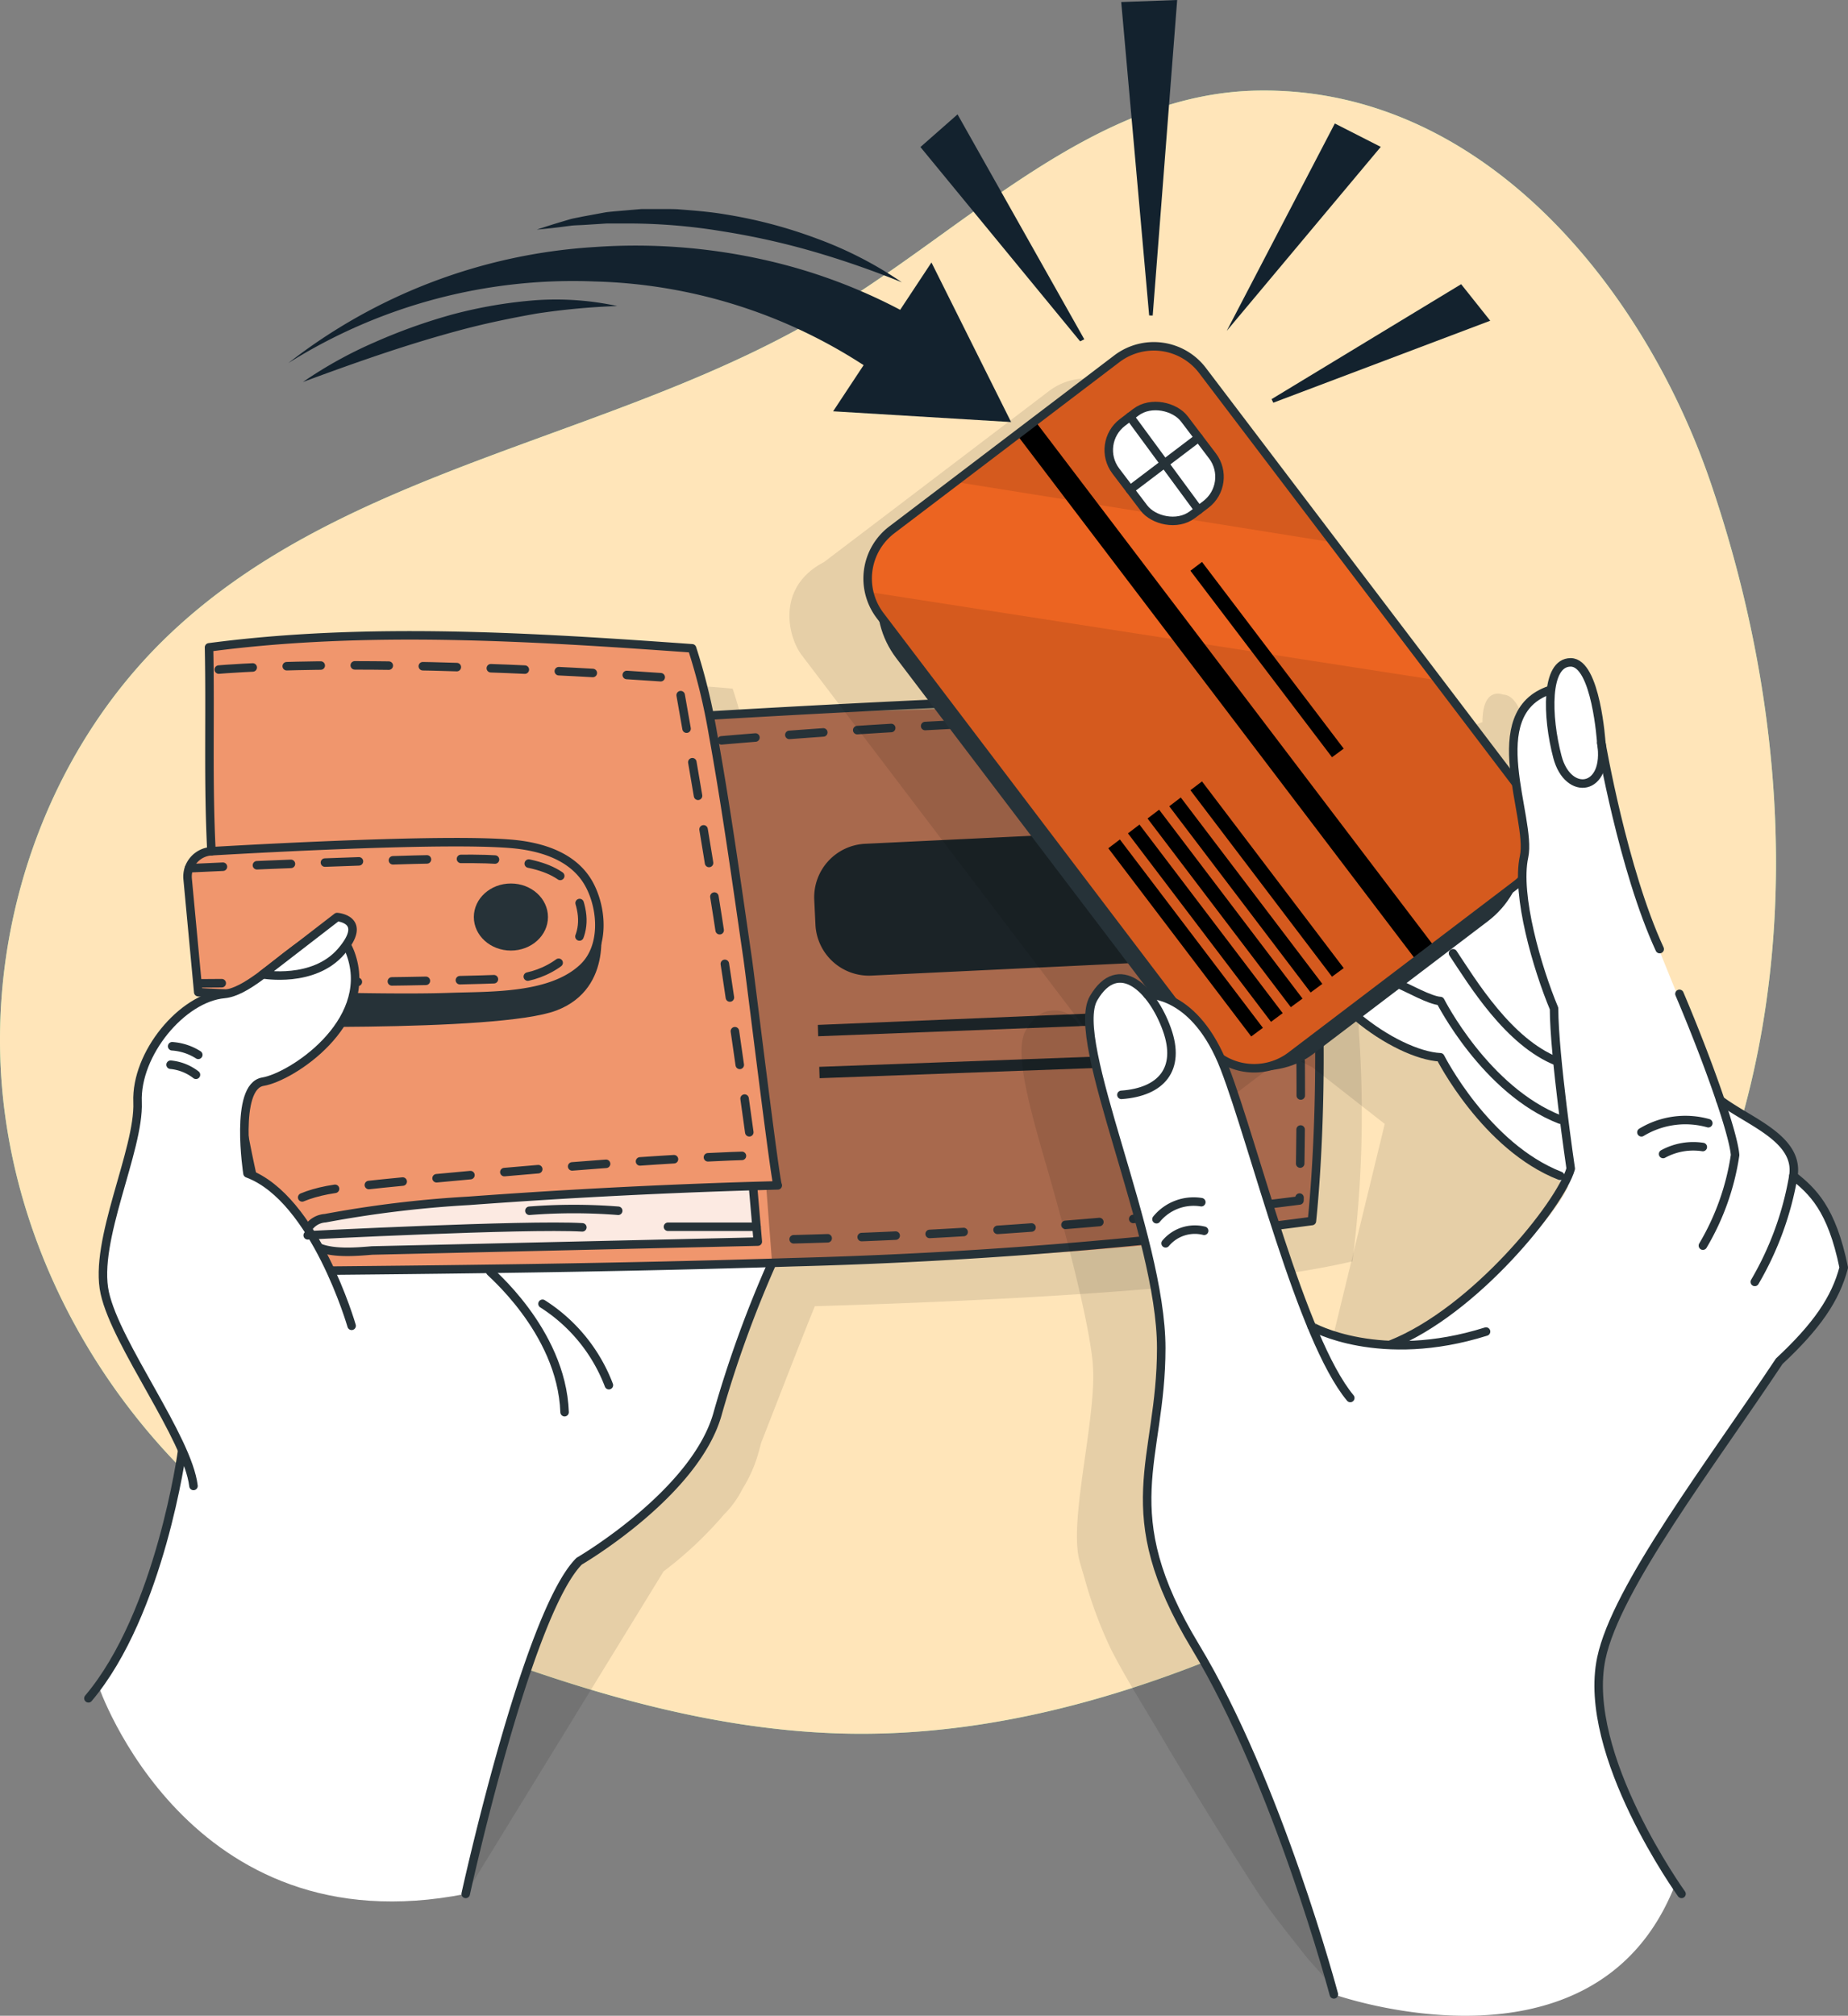 <svg xmlns="http://www.w3.org/2000/svg" width="217.249" height="236.862" viewBox="0 0 217.249 236.862">
  <rect x="0" y="0" width="217.249" height="236.862" fill="#808080" stroke="none"/>
  <g id="Group_1884" data-name="Group 1884" transform="translate(-42.196 -19.676)">
    <g id="Background_Simple" data-name="Background Simple" transform="translate(42.196 19.676)">
      <g id="Group_1868" data-name="Group 1868" transform="translate(0 10.638)">
        <path id="Path_1284" data-name="Path 1284" d="M190.034,40.081c-19.195.331-34,16.028-50.429,25.957-24.818,15-56.687,18.041-77.644,38.081-14.349,13.721-21.446,34.4-19.427,54.148s12.85,38.265,28.537,50.434c10,7.759,21.743,12.989,33.723,17.079,12.141,4.146,24.781,7.213,37.61,7.374,17.781.224,35.247-5.152,51.331-12.737C204.92,215.143,215.7,208.7,224.5,200.006a86.094,86.094,0,0,0,19.049-29.133c10.79-26.789,9.072-57.487-.28-84.811C235.532,63.461,216.614,39.623,190.034,40.081Z" transform="translate(-42.196 -40.075)" fill="#92e3a9"/>
        <path id="Path_1285" data-name="Path 1285" d="M190.034,40.081c-19.195.331-34,16.028-50.429,25.957-24.818,15-56.687,18.041-77.644,38.081-14.349,13.721-21.446,34.4-19.427,54.148s12.85,38.265,28.537,50.434c10,7.759,21.743,12.989,33.723,17.079,12.141,4.146,24.781,7.213,37.61,7.374,17.781.224,35.247-5.152,51.331-12.737C204.92,215.143,215.7,208.7,224.5,200.006a86.094,86.094,0,0,0,19.049-29.133c10.79-26.789,9.072-57.487-.28-84.811C235.532,63.461,216.614,39.623,190.034,40.081Z" transform="translate(-42.196 -40.075)" fill="#ffe5b9"/>
      </g>
      <g id="Group_1869" data-name="Group 1869" transform="translate(108.205)">
        <path id="Path_1286" data-name="Path 1286" d="M298.219,56.742c-1.083-12.14-2.166-24.281-3.285-36.827l6.578-.239c-.978,12.609-1.927,24.843-2.876,37.077Z" transform="translate(-271.33 -19.676)" fill="#13222e"/>
        <path id="Path_1287" data-name="Path 1287" d="M318.716,71.868,331.425,47.5l5.4,2.748Z" transform="translate(-282.709 -32.989)" fill="#13222e"/>
        <path id="Path_1288" data-name="Path 1288" d="M268.45,72.115,249.675,49.285l4.363-3.838,14.9,26.427Z" transform="translate(-249.675 -32.007)" fill="#13222e"/>
        <path id="Path_1289" data-name="Path 1289" d="M328.824,97.215l22.288-13.508L354.53,88l-25.5,9.633Z" transform="translate(-287.546 -50.313)" fill="#13222e"/>
      </g>
    </g>
    <g id="Wallet" transform="translate(52.591 94.13)">
      <g id="Group_1875" data-name="Group 1875">
        <path id="Path_1290" data-name="Path 1290" d="M214.988,213.514c-.138-3.929-.393-8.118-.816-12.453-.568-8.653-1.654-16.739-3.622-21.821v0h0v0h-.009c-10.813-2.215-67.061,1.889-67.1,1.892l-.354-1.563c-.045-.208-.093-.415-.141-.622l-.246-1.089-.071-.248c-.364-1.47-.774-2.928-1.257-4.371h0s-42.64-3.808-56.784-.115v0h0c0,.124,0,.244.005.368l.042,3.492c.041,6.754-.115,13.087.235,20.048v.048h-.006a1.4,1.4,0,0,0-.207.022,2.983,2.983,0,0,0-2.431,1.976h0a2.982,2.982,0,0,0-.154,1.261l.2,2.17c0,.035,0,.068.008.1.522,5.538,1.033,11.025,1.033,11.025h.006c.018.009.267.026.712.05l2.342.163c-4.985.463-10.417,7.043-10.19,12.7s-5.214,16.316-3.854,22.438c1.062,4.779,6.407,12.459,9.024,18.295q-.094.537-.206,1.158L69.469,291.881c.781-1.148,7.809,29.465,40.522,22.983l23.265-37.9h0a45.03,45.03,0,0,0,7.084-6.66,11.526,11.526,0,0,0,2.194-3.034v0a16.233,16.233,0,0,0,1.885-4.277q.155-.588.325-1.186c1.9-4.834,4.436-11.433,6.292-16,24.495-.725,50.246-2.222,63.172-5.265l.029,0A136.673,136.673,0,0,0,214.988,213.514ZM89.1,234.931a36.859,36.859,0,0,1-.361-4.262q.429,2.251.925,4.5C89.481,235.085,89.295,235,89.1,234.931Z" transform="translate(-65.64 -166.777)" opacity="0.1"/>
        <g id="Group_1874" data-name="Group 1874">
          <g id="Group_1870" data-name="Group 1870" transform="translate(0 39.22)">
            <path id="Path_1291" data-name="Path 1291" d="M64.361,322.031s10.473,30.958,43.186,24.476c0,0,7.258-34.078,13.341-39.095,3.924-3.236,12.588-9.036,14.437-13.233,1.886-4.279,9.289-24.137,10.729-26.537s-15.6-30-15.6-30l-35.9,18.523L74.571,291.649S70.74,314.559,64.361,322.031Z" transform="translate(-63.196 -237.64)" fill="#fff"/>
            <path id="Path_1292" data-name="Path 1292" d="M73.153,346.429s-2.562,19.145-11.026,29.148" transform="translate(-62.127 -289.693)" fill="none" stroke="#263238" stroke-linecap="round" stroke-linejoin="round" stroke-width="1"/>
            <path id="Path_1293" data-name="Path 1293" d="M147.169,378.359s7.22-32.973,13.341-39.095c0,0,13.829-8.046,16.323-17.512A134.192,134.192,0,0,1,183.2,304.21" transform="translate(-102.817 -269.492)" fill="none" stroke="#263238" stroke-linecap="round" stroke-linejoin="round" stroke-width="1"/>
            <path id="Path_1294" data-name="Path 1294" d="M152.732,306.2c-.536-.332,8.368,6.8,8.714,16.5" transform="translate(-105.468 -270.438)" fill="none" stroke="#263238" stroke-linecap="round" stroke-linejoin="round" stroke-width="1"/>
          </g>
          <path id="Path_1295" data-name="Path 1295" d="M216.8,231.457c-28.83,6.8-121.682,5.888-121.682,5.888-.782-1.648-1.726-5.8-2.639-10.608-1.825-9.653-3.531-21.956-3.531-21.956l-3.072-.214s-.511-5.486-1.033-11.025,2.587-5.533,2.587-5.533l-.224-19.171-.057-4.788c14.144-3.692,56.784.115,56.784.115l1.33,4.621.741,3.275,67.11-1.893C219.276,186.079,216.8,231.457,216.8,231.457Z" transform="translate(-72.968 -162.438)" fill="#f0966d"/>
          <g id="Group_1871" data-name="Group 1871" transform="translate(85.026 22.571)">
            <path id="Rectangle_1524" data-name="Rectangle 1524" d="M6.294,0H44.285a6.294,6.294,0,0,1,6.294,6.294V9.212a6.293,6.293,0,0,1-6.293,6.293H6.293A6.293,6.293,0,0,1,0,9.212V6.294A6.294,6.294,0,0,1,6.294,0Z" transform="translate(0 2.425) rotate(-2.748)" fill="#263238"/>
            <path id="Path_1296" data-name="Path 1296" d="M277.133,246.54l.137,1.486-50.681,1.963-.042-1.334Z" transform="translate(-225.824 -225.249)" fill="#263238"/>
            <path id="Path_1297" data-name="Path 1297" d="M277.531,256.451l.042,1.334L226.9,259.66l-.042-1.334Z" transform="translate(-225.971 -229.992)" fill="#263238"/>
          </g>
          <path id="Path_1298" data-name="Path 1298" d="M269.276,176.659s7.481,35.464,3.687,61.29c0,0-47.291,5.546-63.484,4.651l-.664-8.631,1.355-.211s-6.543-49.261-8.006-55.21C202.164,178.549,258.481,174.439,269.276,176.659Z" transform="translate(-129.131 -168.928)" opacity="0.3"/>
          <path id="Path_1299" data-name="Path 1299" d="M163.438,286.907l.566,6.525s-47.671,2.085-51.861.572.223-3.941,11.309-4.811S163.438,286.907,163.438,286.907Z" transform="translate(-85.312 -221.994)" fill="#fff" opacity="0.8"/>
          <ellipse id="Ellipse_27" data-name="Ellipse 27" cx="4.357" cy="3.941" rx="4.357" ry="3.941" transform="translate(45.309 29.36)" fill="#263238"/>
          <path id="Path_1300" data-name="Path 1300" d="M92.765,211.461a168.936,168.936,0,0,0,6.169,32.568c20.219-.173,40.434-.4,60.645-1.046a570.758,570.758,0,0,0,61.039-4.841s3.591-31.687-3.687-61.29c-8.04-1.673-66.888,1.884-66.888,1.884" transform="translate(-76.787 -169.121)" fill="none" stroke="#263238" stroke-linecap="round" stroke-linejoin="round" stroke-width="1"/>
          <path id="Path_1301" data-name="Path 1301" d="M153.261,227.54l.566,6.525-45.354,1.046c-1.873.16-4.786.405-6.507-.475a1.8,1.8,0,0,1-.979-2.186,2.606,2.606,0,0,1,1.993-1.135,132.055,132.055,0,0,1,16.864-2.04q18.14-1.34,36.331-1.818c-.251.007-3.212-24.4-3.54-26.653-1.283-8.816-2.5-17.665-4.088-26.434a71.3,71.3,0,0,0-2.447-10.017c-18.69-1.336-38.209-2.573-56.785-.114.169,8.278-.136,15.665.284,23.956" transform="translate(-75.136 -162.626)" fill="none" stroke="#263238" stroke-linecap="round" stroke-linejoin="round" stroke-width="1"/>
          <path id="Path_1302" data-name="Path 1302" d="M96.641,238.309s-2.347-6.132,8.534-7.342,35.3-3.437,48.083-3.783c-2.577-18.784-5.45-37.4-8.793-56.06,0,0-35.043-2.683-55.042-.956" transform="translate(-75.187 -165.86)" fill="none" stroke="#263238" stroke-linecap="round" stroke-linejoin="round" stroke-width="1" stroke-dasharray="4 4"/>
          <path id="Path_1303" data-name="Path 1303" d="M85.726,227.053l-1.246-13.3a2.986,2.986,0,0,1,2.8-3.261c7.665-.443,27.495-1.484,35.106-.875,3.655.293,7.618,1.463,9.4,4.958,1.467,2.879,1.689,7.2-.781,9.566-3.756,3.6-10.875,3.321-15.719,3.492C106.264,227.954,85.733,227.129,85.726,227.053Z" transform="translate(-72.816 -184.924)" fill="none" stroke="#263238" stroke-linecap="round" stroke-linejoin="round" stroke-width="1"/>
          <path id="Path_1304" data-name="Path 1304" d="M136.844,227.621c.015-.371,1.9,7.639-5.041,10.281s-39.038,1.813-39.038,1.813v-3.754s22.712.476,26.489.371S136.434,237.488,136.844,227.621Z" transform="translate(-76.787 -193.62)" fill="#263238"/>
          <path id="Path_1305" data-name="Path 1305" d="M164.489,313.432a19.562,19.562,0,0,1,7.8,9.562" transform="translate(-111.105 -234.685)" fill="none" stroke="#263238" stroke-linecap="round" stroke-linejoin="round" stroke-width="1"/>
          <path id="Path_1306" data-name="Path 1306" d="M84.788,214.291s27.83-1.309,34.91-1.073,10.551,1.792,11.259,6.231-3.588,7.223-7.01,7.694-38.067.674-38.067.674" transform="translate(-72.97 -186.722)" fill="none" stroke="#263238" stroke-linecap="round" stroke-linejoin="round" stroke-width="1" stroke-dasharray="4 4"/>
          <g id="Group_1873" data-name="Group 1873" transform="translate(1.704 33.301)">
            <g id="Group_1872" data-name="Group 1872">
              <path id="Path_1307" data-name="Path 1307" d="M94.632,276.121s-4.307-14.963-12.242-17.91c0,0-1.587-10.211,1.813-10.774s12.922-6.852,10.428-14.7-9.975,3.939-14.963,4.392-10.428,7.04-10.2,12.7-5.214,16.316-3.854,22.438,9.748,17,10.428,22.671" transform="translate(-65.395 -228.088)" fill="#fff" stroke="#263238" stroke-linecap="round" stroke-linejoin="round" stroke-width="1"/>
              <path id="Path_1308" data-name="Path 1308" d="M101.446,233.027s5.971,1.085,9.218-2.7-.492-4.033-.492-4.033Z" transform="translate(-82.644 -226.292)" fill="#fff" stroke="#263238" stroke-linecap="round" stroke-linejoin="round" stroke-width="1"/>
            </g>
            <path id="Path_1309" data-name="Path 1309" d="M81,255.411a6.532,6.532,0,0,1,3.069,1.007" transform="translate(-72.86 -240.225)" fill="none" stroke="#263238" stroke-linecap="round" stroke-linejoin="round" stroke-width="1"/>
            <path id="Path_1310" data-name="Path 1310" d="M80.651,259.57a5.739,5.739,0,0,1,2.982,1.181" transform="translate(-72.695 -242.215)" fill="none" stroke="#263238" stroke-linecap="round" stroke-linejoin="round" stroke-width="1"/>
          </g>
          <path id="Path_1311" data-name="Path 1311" d="M111.555,297.081s25.569-1.319,32.286-.936" transform="translate(-85.777 -226.38)" fill="none" stroke="#263238" stroke-linecap="round" stroke-linejoin="round" stroke-width="1"/>
          <path id="Path_1312" data-name="Path 1312" d="M161.532,292.268a66.71,66.71,0,0,1,10.438,0" transform="translate(-109.69 -224.452)" fill="none" stroke="#263238" stroke-linecap="round" stroke-linejoin="round" stroke-width="1"/>
          <line id="Line_1" data-name="Line 1" x2="10.408" transform="translate(68.132 69.695)" fill="none" stroke="#263238" stroke-linecap="round" stroke-linejoin="round" stroke-width="1"/>
          <path id="Path_1313" data-name="Path 1313" d="M204.836,184.221s45.7-4.08,64.065-1.75c0,0,4.954,9.111,3.879,55.813a584.949,584.949,0,0,1-62.21,4.625" transform="translate(-130.41 -171.679)" fill="none" stroke="#263238" stroke-linecap="round" stroke-linejoin="round" stroke-width="1" stroke-dasharray="4 4"/>
        </g>
      </g>
    </g>
    <g id="Card" transform="translate(76.087 44.238)">
      <g id="Group_1880" data-name="Group 1880" transform="translate(58.913 15.282)">
        <g id="Group_1876" data-name="Group 1876" transform="translate(0 4.633)" opacity="0.1">
          <path id="Path_1314" data-name="Path 1314" d="M335.877,212.1c-1.3-5.522-3.2-7.6-5.107-9.194a6.683,6.683,0,0,0-2.491-4.914,16.74,16.74,0,0,0-2.1-1.556c-2.3-1.722-4.828-3.67-4.828-3.671-1.189-3.442-2.8-7.609-4.538-11.709l.087.932c-1.782-4.354-3.53-8.691-4.021-10.128l-.01-.03c.508,1.386,1.048,2.723,1.619,3.962l-6.534-23.078c-.155-.929-.314-1.843-.479-2.722-.309-2.6-1.165-7.522-3.214-7.867a1.075,1.075,0,0,0-.228-.023s-2.413-1.047-2.413,3.239c-2.874.958-3.986,3.1-4.264,5.68a7.736,7.736,0,0,0-.048,2.449c.05.943.162,1.908.3,2.868L288.4,144.208l-.9-1.183L276.089,128,260.739,107.8a7.184,7.184,0,0,0-10.066-1.375l-19.028,14.461-7.435,5.645c-5.7,2.967-4.213,8.83-2.634,10.91l33.2,43.71a3.408,3.408,0,0,0-.515-.025,3.171,3.171,0,0,0-3.3-1.883,2.681,2.681,0,0,0-1.4.463,2.482,2.482,0,0,0-.93.849,7.229,7.229,0,0,0-.7,1c-1.2,2.047-.092,7.047,1.635,13.158.109.394.218.774.323,1.132l.017.057q.217.754.443,1.525c1.69,5.864,4.852,17.374,5.434,23.014q.063.82.08,1.6c.038,6.5-2.848,17.38-1.608,21.872.163.59.327,1.157.5,1.712a51.27,51.27,0,0,0,3.2,8.67c1.763,3.438,3.865,6.741,5.829,10.073q5.415,9.189,11.2,18.149c1.775,2.747,3.858,5.248,5.871,7.835.92,1.182,2.936,2.963,3.286,4.48,0,0,17.851,1.476,27.845-4.872l-.942-14.2,6.7-38.518c1.914-2.9,7.8-8.578,9.006-10.373.606-.892,1.2-1.776,1.779-2.645,4.41-4.112,6.617-7.323,7.584-11.01C336.123,213.21,336.054,212.789,335.877,212.1Zm-62.513,7.537,0-.01.005.013Zm.713.879-.086-.171a20.934,20.934,0,0,0,5.728,1.67C277.647,221.77,275.3,221.439,274.077,220.512Zm7.52,1.724h0q.468.04.96.065A6.559,6.559,0,0,1,281.6,222.236Zm-7.718-2.118-1.2-2.379c-1.672-4.789-5.442-16.073-5.457-16.12v0a64.442,64.442,0,0,0-2.942-9.518,5.685,5.685,0,0,0,5.328-.837l9.125-6.932c.942.568,1.909,1.078,2.854,1.529l8.545,6.683-6.778,27.866Zm34.6-64.18h0c.705,3.332,1.831,8.118,3.313,12.755A83.631,83.631,0,0,1,308.48,155.937Z" transform="translate(-220.145 -104.96)"/>
          <path id="Path_1315" data-name="Path 1315" d="M315.248,459.453l.056.247S315.285,459.61,315.248,459.453Z" transform="translate(-265.649 -274.576)"/>
        </g>
        <g id="Group_1879" data-name="Group 1879" transform="translate(5.954 0)">
          <g id="Group_1877" data-name="Group 1877" transform="translate(54.533 47.451)">
            <path id="Path_1316" data-name="Path 1316" d="M356.93,196.245c.542-.346,8.168-4.506,11.981,7.973s8.319,33.718,8.319,33.718l-9.093,1.781S359.711,235.232,352.16,224c0,0-10.587-2.744-15.2-9.264-4.189-5.926,8.7-27.676,8.7-27.676Z" transform="translate(-336.125 -187.06)" fill="#fff"/>
            <path id="Path_1317" data-name="Path 1317" d="M369.728,234.453c2.255,3.38,6.521,10.488,12.278,12.728" transform="translate(-352.203 -209.736)" fill="none" stroke="#263238" stroke-linecap="round" stroke-linejoin="round" stroke-width="1"/>
            <path id="Path_1318" data-name="Path 1318" d="M357.507,241.424c1.064.421,3.675,1.92,4.883,1.977,0,0,5.313,10.521,14.089,13.935" transform="translate(-346.356 -213.072)" fill="none" stroke="#263238" stroke-linecap="round" stroke-linejoin="round" stroke-width="1"/>
            <path id="Path_1319" data-name="Path 1319" d="M348.159,248.849c3.263,2.729,7.143,4.592,9.758,4.716,0,0,5.313,10.521,14.089,13.935" transform="translate(-341.883 -216.625)" fill="none" stroke="#263238" stroke-linecap="round" stroke-linejoin="round" stroke-width="1"/>
          </g>
          <g id="Group_1878" data-name="Group 1878" transform="translate(0)">
            <rect id="Rectangle_1525" data-name="Rectangle 1525" width="47.604" height="77.606" rx="10.917" transform="translate(0 28.796) rotate(-37.222)" fill="#263238"/>
            <path id="Path_1320" data-name="Path 1320" d="M314.017,160.961l-26.462,20.107a7.178,7.178,0,0,1-10.067-1.375l-38.253-50.359a7.185,7.185,0,0,1,1.375-10.06l7.435-5.646,19.027-14.461a7.185,7.185,0,0,1,10.067,1.375l15.35,20.206,11.409,15.02L315.392,150.9A7.175,7.175,0,0,1,314.017,160.961Z" transform="translate(-234.533 -96.854)" fill="#ec6421"/>
            <path id="Path_1321" data-name="Path 1321" d="M301.915,120.747l-44.444-7.119L276.5,99.167a7.185,7.185,0,0,1,10.067,1.375Z" transform="translate(-243.959 -96.854)" opacity="0.1"/>
            <path id="Path_1322" data-name="Path 1322" d="M314.183,187.451l-26.462,20.107a7.178,7.178,0,0,1-10.067-1.375L239.4,155.824a7.125,7.125,0,0,1-1.283-2.757l66.844,10.375,10.6,13.95A7.175,7.175,0,0,1,314.183,187.451Z" transform="translate(-234.699 -123.345)" opacity="0.1"/>
            <rect id="Rectangle_1526" data-name="Rectangle 1526" width="10.122" height="13.607" rx="4.075" transform="translate(29.951 12.258) rotate(-37.222)" fill="#fff" stroke="#263238" stroke-linecap="round" stroke-linejoin="round" stroke-width="1"/>
            <line id="Line_2" data-name="Line 2" x2="8.067" y2="10.96" transform="translate(34.083 9.119)" fill="#fff" stroke="#263238" stroke-linecap="round" stroke-linejoin="round" stroke-width="1"/>
            <line id="Line_3" data-name="Line 3" y1="6.114" x2="8.067" transform="translate(34.083 11.582)" fill="#fff" stroke="#263238" stroke-linecap="round" stroke-linejoin="round" stroke-width="1"/>
            <path id="Path_1323" data-name="Path 1323" d="M310.2,230.95l-1.375,1.013-16.8-22.114,1.362-1.033Z" transform="translate(-260.492 -150.019)"/>
            <path id="Path_1324" data-name="Path 1324" d="M314.646,227.62l-1.375,1.02-16.817-22.146,1.355-1.033Z" transform="translate(-262.611 -148.414)"/>
            <path id="Path_1325" data-name="Path 1325" d="M319.088,224.3l-1.375,1.013-16.843-22.173,1.362-1.033Z" transform="translate(-264.724 -146.808)"/>
            <path id="Path_1326" data-name="Path 1326" d="M323.759,221.258l-1.375,1.013-16.62-21.883,1.355-1.033Z" transform="translate(-267.066 -145.492)"/>
            <path id="Path_1327" data-name="Path 1327" d="M328.554,217.67l-1.375,1.013-16.646-21.916,1.362-1.033Z" transform="translate(-269.347 -143.76)"/>
            <path id="Path_1328" data-name="Path 1328" d="M328.554,168.223l-1.375,1.013-16.646-21.916,1.362-1.033Z" transform="translate(-269.347 -120.101)"/>
            <rect id="Rectangle_1527" data-name="Rectangle 1527" width="2.675" height="77.553" transform="matrix(0.796, -0.605, 0.605, 0.796, 20.821, 11.28)"/>
            <path id="Path_1329" data-name="Path 1329" d="M314.017,160.961l-26.462,20.107a7.178,7.178,0,0,1-10.067-1.375l-38.253-50.359a7.185,7.185,0,0,1,1.375-10.06l7.435-5.646,19.027-14.461a7.185,7.185,0,0,1,10.067,1.375l15.35,20.206,11.409,15.02L315.392,150.9A7.175,7.175,0,0,1,314.017,160.961Z" transform="translate(-234.533 -96.854)" fill="none" stroke="#263238" stroke-linecap="round" stroke-linejoin="round" stroke-width="1"/>
          </g>
          <path id="Path_1330" data-name="Path 1330" d="M316.824,325.329s30.8,10.96,40.119-12.906c0,0-14.577-17.719-6.619-32.218,5.009-9.125,18.855-29.273,18.855-29.273s5.782-5.491,7.584-11.01a20.377,20.377,0,0,0-5.353-10.308,6.683,6.683,0,0,0-2.491-4.914c-2.446-1.774-6.931-5.227-6.931-5.227s-7.375-17.693-8.474-20.9a97.116,97.116,0,0,1-4.394-15.919c-1.1-6.673-2.116-13.862-4.451-13.839,0,0-2.413-1.047-2.413,3.239,0,0-5.056,2.6-4.313,8.124s1.435,8.367,1.238,11.476.8,13.879,3.291,17.257c0,0,.833,15.126,2.081,19.065q.057.181.116.329c1.311,3.329-11.822,16.193-18.929,19.637,0,0-.742,1.39-3.5,1.011s-7.428-.558-8.233-2.6-6.139-18.017-6.139-18.017-4.324-20.493-12.959-20.491a3.186,3.186,0,0,0-4.7-1.42c-3.382,1.713-1.168,11.036.329,16.137s5.288,18.51,5.9,24.681-2.879,18.527-1.537,23.389,2.77,8.144,6.965,16.1S315.35,318.392,316.824,325.329Z" transform="translate(-258.773 -130.824)" fill="#fff"/>
          <path id="Path_1331" data-name="Path 1331" d="M316.5,359.507s-6.592-24.818-16.285-40.86-4.011-21.725-4.011-35.093-10.882-36.1-7.948-41.11,6.945-1,8.616,3.676-.669,7.353-5.348,7.687" transform="translate(-258.449 -165.001)" fill="none" stroke="#263238" stroke-linecap="round" stroke-linejoin="round" stroke-width="1"/>
          <path id="Path_1332" data-name="Path 1332" d="M300.845,243.745s5.624-.34,9.084,8.656,9,31.832,14.763,38.752" transform="translate(-264.712 -166.731)" fill="none" stroke="#263238" stroke-linecap="round" stroke-linejoin="round" stroke-width="1"/>
          <path id="Path_1333" data-name="Path 1333" d="M337.842,318.495c.033.071,8.055,4.546,20.512.625" transform="translate(-282.414 -202.498)" fill="none" stroke="#263238" stroke-linecap="round" stroke-linejoin="round" stroke-width="1"/>
          <path id="Path_1334" data-name="Path 1334" d="M302.89,292.473a5.638,5.638,0,0,1,5.267-2" transform="translate(-265.691 -189.055)" fill="none" stroke="#263238" stroke-linecap="round" stroke-linejoin="round" stroke-width="1"/>
          <path id="Path_1335" data-name="Path 1335" d="M304.944,298.328a4.477,4.477,0,0,1,4.528-1.473" transform="translate(-266.673 -192.077)" fill="none" stroke="#263238" stroke-linecap="round" stroke-linejoin="round" stroke-width="1"/>
          <path id="Path_1336" data-name="Path 1336" d="M374.477,175.125c-8.188,2.727-2.1,15.091-3.075,19.6s1.568,13.152,3.528,17.836c0,5.487,1.96,18.816,1.96,18.816-1.21,4.236-11.307,16.735-21.117,20.648" transform="translate(-290.994 -133.899)" fill="none" stroke="#263238" stroke-linecap="round" stroke-linejoin="round" stroke-width="1"/>
          <path id="Path_1337" data-name="Path 1337" d="M397.646,178.378s-.608-9.464-3.6-9.464-2.808,6.378-1.561,11.11S398.556,184.056,397.646,178.378Z" transform="translate(-308.155 -130.927)" fill="none" stroke="#263238" stroke-linecap="round" stroke-linejoin="round" stroke-width="1"/>
          <path id="Path_1338" data-name="Path 1338" d="M403.158,187.06s2.546,14.881,6.86,24.227" transform="translate(-313.666 -139.609)" fill="none" stroke="#263238" stroke-linecap="round" stroke-linejoin="round" stroke-width="1"/>
          <path id="Path_1339" data-name="Path 1339" d="M423.527,273.187a29.261,29.261,0,0,0,3.784-10.642c-.2-2.55-3.121-10.877-6.541-18.94" transform="translate(-322.093 -166.665)" fill="none" stroke="#263238" stroke-linecap="round" stroke-linejoin="round" stroke-width="1"/>
          <path id="Path_1340" data-name="Path 1340" d="M429.984,267.557c3.383,2.547,9.273,4.5,8.59,8.894a36.8,36.8,0,0,1-4.537,12.457" transform="translate(-326.502 -178.125)" fill="none" stroke="#263238" stroke-linecap="round" stroke-linejoin="round" stroke-width="1"/>
          <path id="Path_1341" data-name="Path 1341" d="M412.3,368.981s-11.79-16.372-9.429-27.677c1.737-8.318,12.906-22.86,20.915-34.91,4.41-4.112,6.617-7.322,7.583-11.01-1.416-6.962-3.707-8.992-5.918-10.773" transform="translate(-313.38 -186.285)" fill="none" stroke="#263238" stroke-linecap="round" stroke-linejoin="round" stroke-width="1"/>
          <path id="Path_1342" data-name="Path 1342" d="M420.06,272.4a9.977,9.977,0,0,0-7.861,1.071" transform="translate(-317.992 -180.263)" fill="none" stroke="#263238" stroke-linecap="round" stroke-linejoin="round" stroke-width="1"/>
          <path id="Path_1343" data-name="Path 1343" d="M421.752,278.033a7.391,7.391,0,0,0-4.665.82" transform="translate(-320.331 -183.097)" fill="none" stroke="#263238" stroke-linecap="round" stroke-linejoin="round" stroke-width="1"/>
        </g>
      </g>
      <g id="Group_1883" data-name="Group 1883">
        <g id="Group_1882" data-name="Group 1882" transform="translate(0 4.298)">
          <path id="Path_1344" data-name="Path 1344" d="M181.8,84.057a64.413,64.413,0,0,0-18.847-7.41,69.105,69.105,0,0,0-19.827-1.46A64.942,64.942,0,0,0,107.181,88.82a62.924,62.924,0,0,1,36.026-9.592A60.843,60.843,0,0,1,177.345,90.8Z" transform="translate(-107.181 -75.014)" fill="#13222e"/>
          <g id="Group_1881" data-name="Group 1881" transform="translate(64.056 1.98)">
            <path id="Path_1345" data-name="Path 1345" d="M230,96.3l20.922,1.264-9.363-18.752Z" transform="translate(-230.005 -78.811)" fill="#13222e"/>
          </g>
        </g>
        <path id="Path_1346" data-name="Path 1346" d="M206.11,75.382a45.12,45.12,0,0,0-9.919-5.111A55.779,55.779,0,0,0,185.348,67.4c-1.85-.314-3.725-.455-5.6-.6-.937-.045-1.879-.016-2.816-.027H175.53l-1.4.118c-.935.088-1.869.148-2.8.261l-2.762.51c-.457.1-.916.175-1.369.285l-1.344.4q-1.34.4-2.656.847c.93-.088,1.851-.185,2.765-.3l1.366-.175c.457-.041.919-.049,1.377-.075l2.736-.173,2.736,0a67.882,67.882,0,0,1,10.853.923,87.4,87.4,0,0,1,10.662,2.371A107.226,107.226,0,0,1,206.11,75.382Z" transform="translate(-133.984 -66.773)" fill="#13222e"/>
        <path id="Path_1347" data-name="Path 1347" d="M110.472,96.861c6.052-2.243,12.042-4.356,18.165-6.006,3.057-.835,6.15-1.476,9.269-2.031a82.519,82.519,0,0,1,9.518-.892,34.287,34.287,0,0,0-9.7-.675,54.245,54.245,0,0,0-9.612,1.647,65.824,65.824,0,0,0-9.159,3.265A49.971,49.971,0,0,0,110.472,96.861Z" transform="translate(-108.756 -76.534)" fill="#13222e"/>
      </g>
    </g>
  </g>
</svg>
